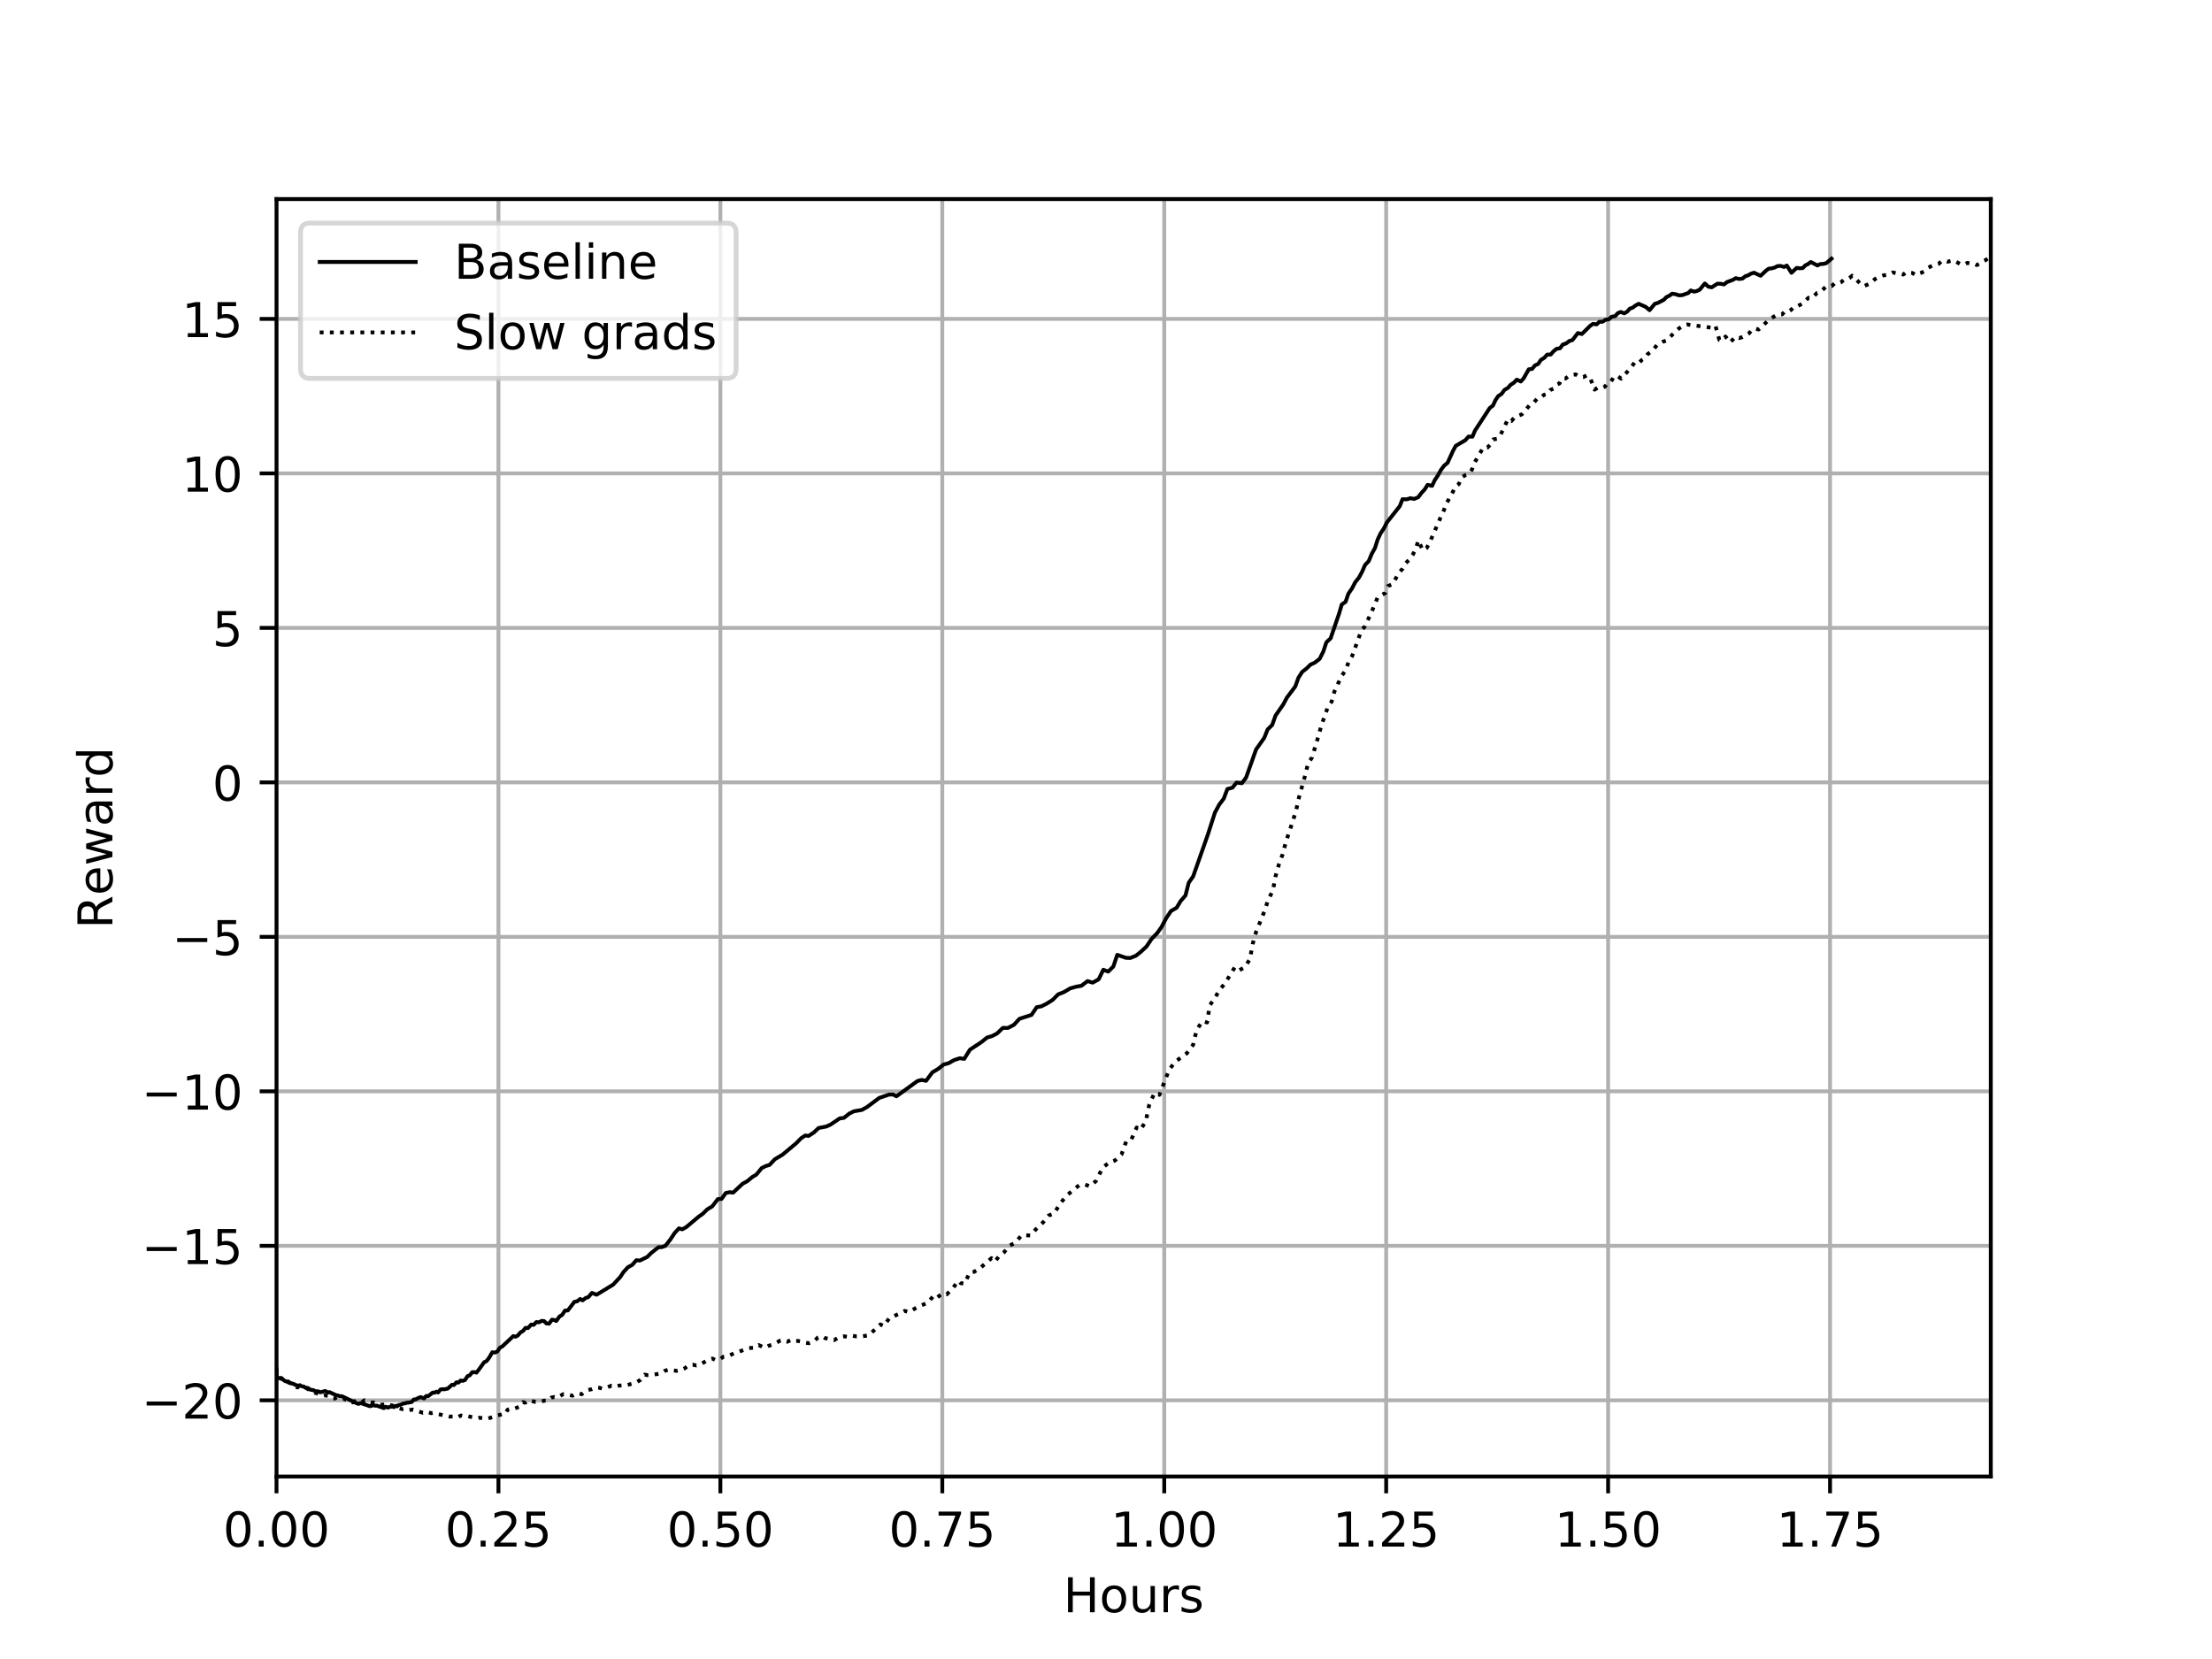 <?xml version="1.0" encoding="utf-8" standalone="no"?>
<!DOCTYPE svg PUBLIC "-//W3C//DTD SVG 1.1//EN"
  "http://www.w3.org/Graphics/SVG/1.1/DTD/svg11.dtd">
<!-- Created with matplotlib (https://matplotlib.org/) -->
<svg height="345.6pt" version="1.1" viewBox="0 0 460.8 345.6" width="460.8pt" xmlns="http://www.w3.org/2000/svg" xmlns:xlink="http://www.w3.org/1999/xlink">
 <defs>
  <style type="text/css">
*{stroke-linecap:butt;stroke-linejoin:round;}
  </style>
 </defs>
 <g id="figure_1">
  <g id="patch_1">
   <path d="M 0 345.6
L 460.8 345.6
L 460.8 0
L 0 0
z
" style="fill:#ffffff;"/>
  </g>
  <g id="axes_1">
   <g id="patch_2">
    <path d="M 57.6 307.584
L 414.72 307.584
L 414.72 41.472
L 57.6 41.472
z
" style="fill:#ffffff;"/>
   </g>
   <g id="matplotlib.axis_1">
    <g id="xtick_1">
     <g id="line2d_1">
      <path clip-path="url(#pd7ac9aee95)" d="M 57.6 307.584
L 57.6 41.472
" style="fill:none;stroke:#b0b0b0;stroke-linecap:square;stroke-width:0.8;"/>
     </g>
     <g id="line2d_2">
      <defs>
       <path d="M 0 0
L 0 3.5
" id="m6a88e3c9db" style="stroke:#000000;stroke-width:0.8;"/>
      </defs>
      <g>
       <use style="stroke:#000000;stroke-width:0.8;" x="57.6" xlink:href="#m6a88e3c9db" y="307.584"/>
      </g>
     </g>
     <g id="text_1">
      <!-- 0.00 -->
      <defs>
       <path d="M 31.781 66.406
Q 24.172 66.406 20.328 58.906
Q 16.5 51.422 16.5 36.375
Q 16.5 21.391 20.328 13.891
Q 24.172 6.391 31.781 6.391
Q 39.453 6.391 43.281 13.891
Q 47.125 21.391 47.125 36.375
Q 47.125 51.422 43.281 58.906
Q 39.453 66.406 31.781 66.406
z
M 31.781 74.219
Q 44.047 74.219 50.516 64.516
Q 56.984 54.828 56.984 36.375
Q 56.984 17.969 50.516 8.266
Q 44.047 -1.422 31.781 -1.422
Q 19.531 -1.422 13.062 8.266
Q 6.594 17.969 6.594 36.375
Q 6.594 54.828 13.062 64.516
Q 19.531 74.219 31.781 74.219
z
" id="DejaVuSans-48"/>
       <path d="M 10.688 12.406
L 21 12.406
L 21 0
L 10.688 0
z
" id="DejaVuSans-46"/>
      </defs>
      <g transform="translate(46.467 322.182)scale(0.1 -0.1)">
       <use xlink:href="#DejaVuSans-48"/>
       <use x="63.623" xlink:href="#DejaVuSans-46"/>
       <use x="95.41" xlink:href="#DejaVuSans-48"/>
       <use x="159.033" xlink:href="#DejaVuSans-48"/>
      </g>
     </g>
    </g>
    <g id="xtick_2">
     <g id="line2d_3">
      <path clip-path="url(#pd7ac9aee95)" d="M 103.833 307.584
L 103.833 41.472
" style="fill:none;stroke:#b0b0b0;stroke-linecap:square;stroke-width:0.8;"/>
     </g>
     <g id="line2d_4">
      <g>
       <use style="stroke:#000000;stroke-width:0.8;" x="103.833" xlink:href="#m6a88e3c9db" y="307.584"/>
      </g>
     </g>
     <g id="text_2">
      <!-- 0.25 -->
      <defs>
       <path d="M 19.188 8.297
L 53.609 8.297
L 53.609 0
L 7.328 0
L 7.328 8.297
Q 12.938 14.109 22.625 23.891
Q 32.328 33.688 34.812 36.531
Q 39.547 41.844 41.422 45.531
Q 43.312 49.219 43.312 52.781
Q 43.312 58.594 39.234 62.25
Q 35.156 65.922 28.609 65.922
Q 23.969 65.922 18.812 64.312
Q 13.672 62.703 7.812 59.422
L 7.812 69.391
Q 13.766 71.781 18.938 73
Q 24.125 74.219 28.422 74.219
Q 39.75 74.219 46.484 68.547
Q 53.219 62.891 53.219 53.422
Q 53.219 48.922 51.531 44.891
Q 49.859 40.875 45.406 35.406
Q 44.188 33.984 37.641 27.219
Q 31.109 20.453 19.188 8.297
z
" id="DejaVuSans-50"/>
       <path d="M 10.797 72.906
L 49.516 72.906
L 49.516 64.594
L 19.828 64.594
L 19.828 46.734
Q 21.969 47.469 24.109 47.828
Q 26.266 48.188 28.422 48.188
Q 40.625 48.188 47.75 41.5
Q 54.891 34.812 54.891 23.391
Q 54.891 11.625 47.562 5.094
Q 40.234 -1.422 26.906 -1.422
Q 22.312 -1.422 17.547 -0.641
Q 12.797 0.141 7.719 1.703
L 7.719 11.625
Q 12.109 9.234 16.797 8.062
Q 21.484 6.891 26.703 6.891
Q 35.156 6.891 40.078 11.328
Q 45.016 15.766 45.016 23.391
Q 45.016 31 40.078 35.438
Q 35.156 39.891 26.703 39.891
Q 22.75 39.891 18.812 39.016
Q 14.891 38.141 10.797 36.281
z
" id="DejaVuSans-53"/>
      </defs>
      <g transform="translate(92.7 322.182)scale(0.1 -0.1)">
       <use xlink:href="#DejaVuSans-48"/>
       <use x="63.623" xlink:href="#DejaVuSans-46"/>
       <use x="95.41" xlink:href="#DejaVuSans-50"/>
       <use x="159.033" xlink:href="#DejaVuSans-53"/>
      </g>
     </g>
    </g>
    <g id="xtick_3">
     <g id="line2d_5">
      <path clip-path="url(#pd7ac9aee95)" d="M 150.067 307.584
L 150.067 41.472
" style="fill:none;stroke:#b0b0b0;stroke-linecap:square;stroke-width:0.8;"/>
     </g>
     <g id="line2d_6">
      <g>
       <use style="stroke:#000000;stroke-width:0.8;" x="150.067" xlink:href="#m6a88e3c9db" y="307.584"/>
      </g>
     </g>
     <g id="text_3">
      <!-- 0.50 -->
      <g transform="translate(138.934 322.182)scale(0.1 -0.1)">
       <use xlink:href="#DejaVuSans-48"/>
       <use x="63.623" xlink:href="#DejaVuSans-46"/>
       <use x="95.41" xlink:href="#DejaVuSans-53"/>
       <use x="159.033" xlink:href="#DejaVuSans-48"/>
      </g>
     </g>
    </g>
    <g id="xtick_4">
     <g id="line2d_7">
      <path clip-path="url(#pd7ac9aee95)" d="M 196.3 307.584
L 196.3 41.472
" style="fill:none;stroke:#b0b0b0;stroke-linecap:square;stroke-width:0.8;"/>
     </g>
     <g id="line2d_8">
      <g>
       <use style="stroke:#000000;stroke-width:0.8;" x="196.3" xlink:href="#m6a88e3c9db" y="307.584"/>
      </g>
     </g>
     <g id="text_4">
      <!-- 0.75 -->
      <defs>
       <path d="M 8.203 72.906
L 55.078 72.906
L 55.078 68.703
L 28.609 0
L 18.312 0
L 43.219 64.594
L 8.203 64.594
z
" id="DejaVuSans-55"/>
      </defs>
      <g transform="translate(185.167 322.182)scale(0.1 -0.1)">
       <use xlink:href="#DejaVuSans-48"/>
       <use x="63.623" xlink:href="#DejaVuSans-46"/>
       <use x="95.41" xlink:href="#DejaVuSans-55"/>
       <use x="159.033" xlink:href="#DejaVuSans-53"/>
      </g>
     </g>
    </g>
    <g id="xtick_5">
     <g id="line2d_9">
      <path clip-path="url(#pd7ac9aee95)" d="M 242.533 307.584
L 242.533 41.472
" style="fill:none;stroke:#b0b0b0;stroke-linecap:square;stroke-width:0.8;"/>
     </g>
     <g id="line2d_10">
      <g>
       <use style="stroke:#000000;stroke-width:0.8;" x="242.533" xlink:href="#m6a88e3c9db" y="307.584"/>
      </g>
     </g>
     <g id="text_5">
      <!-- 1.00 -->
      <defs>
       <path d="M 12.406 8.297
L 28.516 8.297
L 28.516 63.922
L 10.984 60.406
L 10.984 69.391
L 28.422 72.906
L 38.281 72.906
L 38.281 8.297
L 54.391 8.297
L 54.391 0
L 12.406 0
z
" id="DejaVuSans-49"/>
      </defs>
      <g transform="translate(231.4 322.182)scale(0.1 -0.1)">
       <use xlink:href="#DejaVuSans-49"/>
       <use x="63.623" xlink:href="#DejaVuSans-46"/>
       <use x="95.41" xlink:href="#DejaVuSans-48"/>
       <use x="159.033" xlink:href="#DejaVuSans-48"/>
      </g>
     </g>
    </g>
    <g id="xtick_6">
     <g id="line2d_11">
      <path clip-path="url(#pd7ac9aee95)" d="M 288.766 307.584
L 288.766 41.472
" style="fill:none;stroke:#b0b0b0;stroke-linecap:square;stroke-width:0.8;"/>
     </g>
     <g id="line2d_12">
      <g>
       <use style="stroke:#000000;stroke-width:0.8;" x="288.766" xlink:href="#m6a88e3c9db" y="307.584"/>
      </g>
     </g>
     <g id="text_6">
      <!-- 1.25 -->
      <g transform="translate(277.634 322.182)scale(0.1 -0.1)">
       <use xlink:href="#DejaVuSans-49"/>
       <use x="63.623" xlink:href="#DejaVuSans-46"/>
       <use x="95.41" xlink:href="#DejaVuSans-50"/>
       <use x="159.033" xlink:href="#DejaVuSans-53"/>
      </g>
     </g>
    </g>
    <g id="xtick_7">
     <g id="line2d_13">
      <path clip-path="url(#pd7ac9aee95)" d="M 335 307.584
L 335 41.472
" style="fill:none;stroke:#b0b0b0;stroke-linecap:square;stroke-width:0.8;"/>
     </g>
     <g id="line2d_14">
      <g>
       <use style="stroke:#000000;stroke-width:0.8;" x="335" xlink:href="#m6a88e3c9db" y="307.584"/>
      </g>
     </g>
     <g id="text_7">
      <!-- 1.50 -->
      <g transform="translate(323.867 322.182)scale(0.1 -0.1)">
       <use xlink:href="#DejaVuSans-49"/>
       <use x="63.623" xlink:href="#DejaVuSans-46"/>
       <use x="95.41" xlink:href="#DejaVuSans-53"/>
       <use x="159.033" xlink:href="#DejaVuSans-48"/>
      </g>
     </g>
    </g>
    <g id="xtick_8">
     <g id="line2d_15">
      <path clip-path="url(#pd7ac9aee95)" d="M 381.233 307.584
L 381.233 41.472
" style="fill:none;stroke:#b0b0b0;stroke-linecap:square;stroke-width:0.8;"/>
     </g>
     <g id="line2d_16">
      <g>
       <use style="stroke:#000000;stroke-width:0.8;" x="381.233" xlink:href="#m6a88e3c9db" y="307.584"/>
      </g>
     </g>
     <g id="text_8">
      <!-- 1.75 -->
      <g transform="translate(370.1 322.182)scale(0.1 -0.1)">
       <use xlink:href="#DejaVuSans-49"/>
       <use x="63.623" xlink:href="#DejaVuSans-46"/>
       <use x="95.41" xlink:href="#DejaVuSans-55"/>
       <use x="159.033" xlink:href="#DejaVuSans-53"/>
      </g>
     </g>
    </g>
    <g id="text_9">
     <!-- Hours -->
     <defs>
      <path d="M 9.812 72.906
L 19.672 72.906
L 19.672 43.016
L 55.516 43.016
L 55.516 72.906
L 65.375 72.906
L 65.375 0
L 55.516 0
L 55.516 34.719
L 19.672 34.719
L 19.672 0
L 9.812 0
z
" id="DejaVuSans-72"/>
      <path d="M 30.609 48.391
Q 23.391 48.391 19.188 42.75
Q 14.984 37.109 14.984 27.297
Q 14.984 17.484 19.156 11.844
Q 23.344 6.203 30.609 6.203
Q 37.797 6.203 41.984 11.859
Q 46.188 17.531 46.188 27.297
Q 46.188 37.016 41.984 42.703
Q 37.797 48.391 30.609 48.391
z
M 30.609 56
Q 42.328 56 49.016 48.375
Q 55.719 40.766 55.719 27.297
Q 55.719 13.875 49.016 6.219
Q 42.328 -1.422 30.609 -1.422
Q 18.844 -1.422 12.172 6.219
Q 5.516 13.875 5.516 27.297
Q 5.516 40.766 12.172 48.375
Q 18.844 56 30.609 56
z
" id="DejaVuSans-111"/>
      <path d="M 8.5 21.578
L 8.5 54.688
L 17.484 54.688
L 17.484 21.922
Q 17.484 14.156 20.5 10.266
Q 23.531 6.391 29.594 6.391
Q 36.859 6.391 41.078 11.031
Q 45.312 15.672 45.312 23.688
L 45.312 54.688
L 54.297 54.688
L 54.297 0
L 45.312 0
L 45.312 8.406
Q 42.047 3.422 37.719 1
Q 33.406 -1.422 27.688 -1.422
Q 18.266 -1.422 13.375 4.438
Q 8.5 10.297 8.5 21.578
z
M 31.109 56
z
" id="DejaVuSans-117"/>
      <path d="M 41.109 46.297
Q 39.594 47.172 37.812 47.578
Q 36.031 48 33.891 48
Q 26.266 48 22.188 43.047
Q 18.109 38.094 18.109 28.812
L 18.109 0
L 9.078 0
L 9.078 54.688
L 18.109 54.688
L 18.109 46.188
Q 20.953 51.172 25.484 53.578
Q 30.031 56 36.531 56
Q 37.453 56 38.578 55.875
Q 39.703 55.766 41.062 55.516
z
" id="DejaVuSans-114"/>
      <path d="M 44.281 53.078
L 44.281 44.578
Q 40.484 46.531 36.375 47.5
Q 32.281 48.484 27.875 48.484
Q 21.188 48.484 17.844 46.438
Q 14.5 44.391 14.5 40.281
Q 14.5 37.156 16.891 35.375
Q 19.281 33.594 26.516 31.984
L 29.594 31.297
Q 39.156 29.25 43.188 25.516
Q 47.219 21.781 47.219 15.094
Q 47.219 7.469 41.188 3.016
Q 35.156 -1.422 24.609 -1.422
Q 20.219 -1.422 15.453 -0.562
Q 10.688 0.297 5.422 2
L 5.422 11.281
Q 10.406 8.688 15.234 7.391
Q 20.062 6.109 24.812 6.109
Q 31.156 6.109 34.562 8.281
Q 37.984 10.453 37.984 14.406
Q 37.984 18.062 35.516 20.016
Q 33.062 21.969 24.703 23.781
L 21.578 24.516
Q 13.234 26.266 9.516 29.906
Q 5.812 33.547 5.812 39.891
Q 5.812 47.609 11.281 51.797
Q 16.75 56 26.812 56
Q 31.781 56 36.172 55.266
Q 40.578 54.547 44.281 53.078
z
" id="DejaVuSans-115"/>
     </defs>
     <g transform="translate(221.512 335.861)scale(0.1 -0.1)">
      <use xlink:href="#DejaVuSans-72"/>
      <use x="75.195" xlink:href="#DejaVuSans-111"/>
      <use x="136.377" xlink:href="#DejaVuSans-117"/>
      <use x="199.756" xlink:href="#DejaVuSans-114"/>
      <use x="240.869" xlink:href="#DejaVuSans-115"/>
     </g>
    </g>
   </g>
   <g id="matplotlib.axis_2">
    <g id="ytick_1">
     <g id="line2d_17">
      <path clip-path="url(#pd7ac9aee95)" d="M 57.6 291.712
L 414.72 291.712
" style="fill:none;stroke:#b0b0b0;stroke-linecap:square;stroke-width:0.8;"/>
     </g>
     <g id="line2d_18">
      <defs>
       <path d="M 0 0
L -3.5 0
" id="m1880cf7f24" style="stroke:#000000;stroke-width:0.8;"/>
      </defs>
      <g>
       <use style="stroke:#000000;stroke-width:0.8;" x="57.6" xlink:href="#m1880cf7f24" y="291.712"/>
      </g>
     </g>
     <g id="text_10">
      <!-- −20 -->
      <defs>
       <path d="M 10.594 35.5
L 73.188 35.5
L 73.188 27.203
L 10.594 27.203
z
" id="DejaVuSans-8722"/>
      </defs>
      <g transform="translate(29.495 295.511)scale(0.1 -0.1)">
       <use xlink:href="#DejaVuSans-8722"/>
       <use x="83.789" xlink:href="#DejaVuSans-50"/>
       <use x="147.412" xlink:href="#DejaVuSans-48"/>
      </g>
     </g>
    </g>
    <g id="ytick_2">
     <g id="line2d_19">
      <path clip-path="url(#pd7ac9aee95)" d="M 57.6 259.529
L 414.72 259.529
" style="fill:none;stroke:#b0b0b0;stroke-linecap:square;stroke-width:0.8;"/>
     </g>
     <g id="line2d_20">
      <g>
       <use style="stroke:#000000;stroke-width:0.8;" x="57.6" xlink:href="#m1880cf7f24" y="259.529"/>
      </g>
     </g>
     <g id="text_11">
      <!-- −15 -->
      <g transform="translate(29.495 263.329)scale(0.1 -0.1)">
       <use xlink:href="#DejaVuSans-8722"/>
       <use x="83.789" xlink:href="#DejaVuSans-49"/>
       <use x="147.412" xlink:href="#DejaVuSans-53"/>
      </g>
     </g>
    </g>
    <g id="ytick_3">
     <g id="line2d_21">
      <path clip-path="url(#pd7ac9aee95)" d="M 57.6 227.347
L 414.72 227.347
" style="fill:none;stroke:#b0b0b0;stroke-linecap:square;stroke-width:0.8;"/>
     </g>
     <g id="line2d_22">
      <g>
       <use style="stroke:#000000;stroke-width:0.8;" x="57.6" xlink:href="#m1880cf7f24" y="227.347"/>
      </g>
     </g>
     <g id="text_12">
      <!-- −10 -->
      <g transform="translate(29.495 231.146)scale(0.1 -0.1)">
       <use xlink:href="#DejaVuSans-8722"/>
       <use x="83.789" xlink:href="#DejaVuSans-49"/>
       <use x="147.412" xlink:href="#DejaVuSans-48"/>
      </g>
     </g>
    </g>
    <g id="ytick_4">
     <g id="line2d_23">
      <path clip-path="url(#pd7ac9aee95)" d="M 57.6 195.164
L 414.72 195.164
" style="fill:none;stroke:#b0b0b0;stroke-linecap:square;stroke-width:0.8;"/>
     </g>
     <g id="line2d_24">
      <g>
       <use style="stroke:#000000;stroke-width:0.8;" x="57.6" xlink:href="#m1880cf7f24" y="195.164"/>
      </g>
     </g>
     <g id="text_13">
      <!-- −5 -->
      <g transform="translate(35.858 198.963)scale(0.1 -0.1)">
       <use xlink:href="#DejaVuSans-8722"/>
       <use x="83.789" xlink:href="#DejaVuSans-53"/>
      </g>
     </g>
    </g>
    <g id="ytick_5">
     <g id="line2d_25">
      <path clip-path="url(#pd7ac9aee95)" d="M 57.6 162.981
L 414.72 162.981
" style="fill:none;stroke:#b0b0b0;stroke-linecap:square;stroke-width:0.8;"/>
     </g>
     <g id="line2d_26">
      <g>
       <use style="stroke:#000000;stroke-width:0.8;" x="57.6" xlink:href="#m1880cf7f24" y="162.981"/>
      </g>
     </g>
     <g id="text_14">
      <!-- 0 -->
      <g transform="translate(44.237 166.78)scale(0.1 -0.1)">
       <use xlink:href="#DejaVuSans-48"/>
      </g>
     </g>
    </g>
    <g id="ytick_6">
     <g id="line2d_27">
      <path clip-path="url(#pd7ac9aee95)" d="M 57.6 130.798
L 414.72 130.798
" style="fill:none;stroke:#b0b0b0;stroke-linecap:square;stroke-width:0.8;"/>
     </g>
     <g id="line2d_28">
      <g>
       <use style="stroke:#000000;stroke-width:0.8;" x="57.6" xlink:href="#m1880cf7f24" y="130.798"/>
      </g>
     </g>
     <g id="text_15">
      <!-- 5 -->
      <g transform="translate(44.237 134.598)scale(0.1 -0.1)">
       <use xlink:href="#DejaVuSans-53"/>
      </g>
     </g>
    </g>
    <g id="ytick_7">
     <g id="line2d_29">
      <path clip-path="url(#pd7ac9aee95)" d="M 57.6 98.616
L 414.72 98.616
" style="fill:none;stroke:#b0b0b0;stroke-linecap:square;stroke-width:0.8;"/>
     </g>
     <g id="line2d_30">
      <g>
       <use style="stroke:#000000;stroke-width:0.8;" x="57.6" xlink:href="#m1880cf7f24" y="98.616"/>
      </g>
     </g>
     <g id="text_16">
      <!-- 10 -->
      <g transform="translate(37.875 102.415)scale(0.1 -0.1)">
       <use xlink:href="#DejaVuSans-49"/>
       <use x="63.623" xlink:href="#DejaVuSans-48"/>
      </g>
     </g>
    </g>
    <g id="ytick_8">
     <g id="line2d_31">
      <path clip-path="url(#pd7ac9aee95)" d="M 57.6 66.433
L 414.72 66.433
" style="fill:none;stroke:#b0b0b0;stroke-linecap:square;stroke-width:0.8;"/>
     </g>
     <g id="line2d_32">
      <g>
       <use style="stroke:#000000;stroke-width:0.8;" x="57.6" xlink:href="#m1880cf7f24" y="66.433"/>
      </g>
     </g>
     <g id="text_17">
      <!-- 15 -->
      <g transform="translate(37.875 70.232)scale(0.1 -0.1)">
       <use xlink:href="#DejaVuSans-49"/>
       <use x="63.623" xlink:href="#DejaVuSans-53"/>
      </g>
     </g>
    </g>
    <g id="text_18">
     <!-- Reward -->
     <defs>
      <path d="M 44.391 34.188
Q 47.562 33.109 50.562 29.594
Q 53.562 26.078 56.594 19.922
L 66.609 0
L 56 0
L 46.688 18.703
Q 43.062 26.031 39.672 28.422
Q 36.281 30.812 30.422 30.812
L 19.672 30.812
L 19.672 0
L 9.812 0
L 9.812 72.906
L 32.078 72.906
Q 44.578 72.906 50.734 67.672
Q 56.891 62.453 56.891 51.906
Q 56.891 45.016 53.688 40.469
Q 50.484 35.938 44.391 34.188
z
M 19.672 64.797
L 19.672 38.922
L 32.078 38.922
Q 39.203 38.922 42.844 42.219
Q 46.484 45.516 46.484 51.906
Q 46.484 58.297 42.844 61.547
Q 39.203 64.797 32.078 64.797
z
" id="DejaVuSans-82"/>
      <path d="M 56.203 29.594
L 56.203 25.203
L 14.891 25.203
Q 15.484 15.922 20.484 11.062
Q 25.484 6.203 34.422 6.203
Q 39.594 6.203 44.453 7.469
Q 49.312 8.734 54.109 11.281
L 54.109 2.781
Q 49.266 0.734 44.188 -0.344
Q 39.109 -1.422 33.891 -1.422
Q 20.797 -1.422 13.156 6.188
Q 5.516 13.812 5.516 26.812
Q 5.516 40.234 12.766 48.109
Q 20.016 56 32.328 56
Q 43.359 56 49.781 48.891
Q 56.203 41.797 56.203 29.594
z
M 47.219 32.234
Q 47.125 39.594 43.094 43.984
Q 39.062 48.391 32.422 48.391
Q 24.906 48.391 20.391 44.141
Q 15.875 39.891 15.188 32.172
z
" id="DejaVuSans-101"/>
      <path d="M 4.203 54.688
L 13.188 54.688
L 24.422 12.016
L 35.594 54.688
L 46.188 54.688
L 57.422 12.016
L 68.609 54.688
L 77.594 54.688
L 63.281 0
L 52.688 0
L 40.922 44.828
L 29.109 0
L 18.5 0
z
" id="DejaVuSans-119"/>
      <path d="M 34.281 27.484
Q 23.391 27.484 19.188 25
Q 14.984 22.516 14.984 16.5
Q 14.984 11.719 18.141 8.906
Q 21.297 6.109 26.703 6.109
Q 34.188 6.109 38.703 11.406
Q 43.219 16.703 43.219 25.484
L 43.219 27.484
z
M 52.203 31.203
L 52.203 0
L 43.219 0
L 43.219 8.297
Q 40.141 3.328 35.547 0.953
Q 30.953 -1.422 24.312 -1.422
Q 15.922 -1.422 10.953 3.297
Q 6 8.016 6 15.922
Q 6 25.141 12.172 29.828
Q 18.359 34.516 30.609 34.516
L 43.219 34.516
L 43.219 35.406
Q 43.219 41.609 39.141 45
Q 35.062 48.391 27.688 48.391
Q 23 48.391 18.547 47.266
Q 14.109 46.141 10.016 43.891
L 10.016 52.203
Q 14.938 54.109 19.578 55.047
Q 24.219 56 28.609 56
Q 40.484 56 46.344 49.844
Q 52.203 43.703 52.203 31.203
z
" id="DejaVuSans-97"/>
      <path d="M 45.406 46.391
L 45.406 75.984
L 54.391 75.984
L 54.391 0
L 45.406 0
L 45.406 8.203
Q 42.578 3.328 38.25 0.953
Q 33.938 -1.422 27.875 -1.422
Q 17.969 -1.422 11.734 6.484
Q 5.516 14.406 5.516 27.297
Q 5.516 40.188 11.734 48.094
Q 17.969 56 27.875 56
Q 33.938 56 38.25 53.625
Q 42.578 51.266 45.406 46.391
z
M 14.797 27.297
Q 14.797 17.391 18.875 11.75
Q 22.953 6.109 30.078 6.109
Q 37.203 6.109 41.297 11.75
Q 45.406 17.391 45.406 27.297
Q 45.406 37.203 41.297 42.844
Q 37.203 48.484 30.078 48.484
Q 22.953 48.484 18.875 42.844
Q 14.797 37.203 14.797 27.297
z
" id="DejaVuSans-100"/>
     </defs>
     <g transform="translate(23.416 193.458)rotate(-90)scale(0.1 -0.1)">
      <use xlink:href="#DejaVuSans-82"/>
      <use x="69.42" xlink:href="#DejaVuSans-101"/>
      <use x="130.943" xlink:href="#DejaVuSans-119"/>
      <use x="212.73" xlink:href="#DejaVuSans-97"/>
      <use x="274.01" xlink:href="#DejaVuSans-114"/>
      <use x="315.107" xlink:href="#DejaVuSans-100"/>
     </g>
    </g>
   </g>
   <g id="line2d_33">
    <path clip-path="url(#pd7ac9aee95)" d="M 57.6 285.276
L 57.657 286.788
L 57.897 287.016
L 58.804 287.292
L 59.417 287.722
L 59.72 287.802
L 60.298 288.083
L 61.192 288.296
L 61.474 288.493
L 61.783 288.558
L 62.09 288.749
L 62.459 288.551
L 62.705 288.743
L 63.309 288.861
L 63.554 289.046
L 64.163 289.152
L 64.673 289.508
L 65.303 289.596
L 65.553 289.767
L 66.407 289.881
L 66.713 290.046
L 67.763 289.766
L 68.31 290.098
L 68.616 290.001
L 70.06 290.663
L 70.376 290.684
L 70.635 290.833
L 71.258 290.868
L 74.532 292.435
L 74.826 292.421
L 75.147 292.278
L 77.024 292.929
L 77.297 292.904
L 77.611 292.752
L 77.913 292.731
L 78.165 292.839
L 78.469 292.817
L 79.682 293.231
L 79.968 293.329
L 80.312 293.039
L 80.819 293.242
L 81.132 293.082
L 81.725 293.028
L 82.076 293.13
L 82.467 292.845
L 82.747 292.951
L 83.1 292.668
L 83.404 292.649
L 84.059 292.357
L 84.381 292.344
L 84.746 292.203
L 85.083 292.193
L 85.779 292.048
L 86.216 291.526
L 86.557 291.53
L 87.285 291.156
L 87.648 291.039
L 88.336 291.32
L 88.787 290.813
L 89.21 290.831
L 90.15 290.101
L 90.495 290.134
L 90.918 289.908
L 91.264 290.073
L 91.748 289.462
L 92.159 289.378
L 92.538 289.425
L 93.286 289.26
L 94.172 288.464
L 94.555 288.529
L 95.098 287.949
L 95.488 288.024
L 95.964 287.583
L 96.384 287.666
L 96.869 287.489
L 97.402 286.672
L 97.844 286.516
L 98.384 285.847
L 98.834 285.836
L 99.241 285.953
L 99.765 285.296
L 100.868 283.769
L 101.358 283.541
L 101.917 282.804
L 102.557 281.695
L 103.061 281.766
L 103.565 281.579
L 104.145 280.752
L 104.673 280.456
L 106.935 278.329
L 107.388 278.468
L 107.859 278.218
L 108.404 277.587
L 108.997 277.226
L 109.478 276.614
L 109.995 276.659
L 110.664 275.93
L 111.175 275.988
L 111.744 275.402
L 112.229 275.47
L 112.876 275.151
L 113.376 275.225
L 113.798 275.684
L 114.374 275.747
L 114.99 274.908
L 115.458 274.986
L 115.875 275.192
L 116.562 274.235
L 117.084 273.941
L 117.708 273.009
L 118.279 272.997
L 119.661 271.192
L 120.227 271.087
L 120.854 270.599
L 121.372 270.892
L 121.992 270.407
L 122.591 270.19
L 123.303 269.333
L 124.288 269.709
L 127.721 267.618
L 129.209 266.026
L 129.885 264.995
L 130.815 263.985
L 131.701 263.509
L 132.552 262.528
L 133.291 262.597
L 134.829 261.84
L 135.658 261.021
L 137.178 259.814
L 137.816 259.808
L 138.594 259.545
L 139.615 258.258
L 140.534 256.867
L 141.44 255.89
L 142.119 256.092
L 142.935 255.646
L 145.515 253.482
L 146.429 252.83
L 147.327 251.935
L 148.367 251.314
L 149.528 249.805
L 150.329 249.742
L 151.195 248.522
L 152.024 248.356
L 152.718 248.45
L 154.693 246.595
L 155.646 246.081
L 156.717 245.192
L 157.546 244.706
L 158.676 243.329
L 159.587 242.881
L 160.283 242.699
L 161.415 241.491
L 163.003 240.547
L 165.903 238.123
L 166.86 237.135
L 167.725 236.553
L 168.45 236.626
L 169.535 235.926
L 170.532 234.982
L 172.123 234.679
L 173.013 234.275
L 174.925 232.984
L 175.81 232.871
L 176.914 231.988
L 177.861 231.509
L 179.53 231.218
L 180.605 230.626
L 183.171 228.712
L 185.199 228.022
L 186.047 228.008
L 186.742 228.381
L 191.135 225.187
L 191.995 224.973
L 192.921 225.149
L 194.225 223.39
L 195.397 222.697
L 196.587 221.76
L 197.613 221.486
L 198.762 220.831
L 199.938 220.446
L 200.866 220.584
L 202.064 218.66
L 204.445 217.091
L 205.623 216.137
L 206.619 215.847
L 207.692 215.304
L 208.91 214.129
L 209.975 214.136
L 211.204 213.499
L 212.375 212.231
L 214.882 211.427
L 215.962 209.814
L 216.893 209.65
L 218.009 209.103
L 219.267 208.309
L 220.429 207.145
L 221.683 206.648
L 222.928 205.903
L 224.125 205.56
L 225.283 205.352
L 226.563 204.376
L 227.621 204.706
L 228.879 204.001
L 229.838 202.022
L 230.854 202.399
L 231.926 201.353
L 232.745 198.913
L 234.531 199.529
L 235.441 199.57
L 236.627 199.096
L 237.697 198.245
L 238.852 197.153
L 239.911 195.569
L 241.049 194.402
L 241.956 193.13
L 242.963 191.24
L 243.943 189.773
L 245.108 189.109
L 245.962 187.685
L 246.954 186.548
L 247.635 183.888
L 248.557 182.569
L 251.64 173.795
L 253.086 169.288
L 253.985 167.617
L 254.934 166.366
L 255.685 164.367
L 256.742 164.082
L 257.594 163.03
L 258.7 163.158
L 259.578 161.996
L 261.665 156.119
L 263.364 153.713
L 264.063 151.967
L 265.019 151.029
L 265.71 149.08
L 267.357 146.7
L 268.07 145.352
L 269.837 142.992
L 270.48 141.203
L 271.267 139.965
L 272.167 139.267
L 272.997 138.454
L 273.887 138.043
L 274.905 137.255
L 275.676 135.71
L 276.305 133.809
L 277.192 132.977
L 278.964 127.799
L 279.511 125.928
L 280.305 125.382
L 280.891 123.688
L 281.67 122.543
L 282.315 121.292
L 283.094 120.323
L 283.746 119.117
L 284.374 117.677
L 285.121 116.91
L 285.755 115.385
L 286.44 114.149
L 286.982 112.422
L 287.594 111.116
L 288.277 110.094
L 288.914 108.834
L 291.612 105.419
L 292.168 103.995
L 293.067 104.017
L 293.808 103.78
L 294.615 103.934
L 295.458 103.57
L 296.1 102.699
L 296.781 101.973
L 297.399 101.005
L 298.323 101.215
L 298.897 100.004
L 299.524 99.075
L 300.164 97.908
L 300.83 97.021
L 301.56 96.409
L 302.678 93.947
L 303.255 92.882
L 305.255 91.705
L 305.919 90.942
L 306.738 90.967
L 307.265 89.704
L 310.336 85.002
L 311 84.502
L 311.531 83.368
L 312.099 82.515
L 312.797 82.064
L 313.399 81.237
L 314.11 80.812
L 314.721 80.138
L 315.354 79.735
L 315.981 79.083
L 316.808 79.474
L 317.395 78.827
L 318.471 76.935
L 319.165 76.854
L 319.749 76.131
L 320.441 75.808
L 320.992 74.977
L 321.692 74.548
L 322.303 73.871
L 323.038 73.851
L 323.62 73.188
L 324.247 72.667
L 324.995 72.542
L 325.552 71.776
L 326.265 71.54
L 326.891 71.052
L 327.583 70.831
L 328.695 69.382
L 329.531 69.581
L 331.255 67.882
L 331.851 67.466
L 332.604 67.575
L 333.172 67.037
L 333.855 67.025
L 334.446 66.627
L 335.164 66.494
L 335.749 65.978
L 336.458 65.858
L 337.023 65.226
L 337.634 64.993
L 338.371 65.279
L 338.973 64.916
L 339.514 64.303
L 340.126 64.088
L 340.732 63.62
L 341.371 63.29
L 342.823 63.924
L 343.637 64.618
L 344.729 63.287
L 345.383 63.092
L 346.598 62.46
L 347.142 61.896
L 347.762 61.6
L 348.337 61.182
L 349.038 61.287
L 349.752 61.518
L 350.399 61.488
L 351.679 61.048
L 352.23 60.512
L 352.915 60.759
L 353.506 60.615
L 354.08 60.345
L 355.145 59.057
L 355.884 59.719
L 356.577 59.854
L 357.767 59.095
L 358.445 59.113
L 359.134 59.259
L 359.762 58.759
L 361.017 58.298
L 361.573 57.946
L 362.282 58.116
L 363.003 58.025
L 363.579 57.549
L 364.198 57.341
L 364.767 57.008
L 365.394 56.81
L 366.764 57.446
L 367.875 56.401
L 368.462 55.958
L 369.047 55.91
L 369.688 55.734
L 370.292 55.433
L 370.952 55.396
L 371.64 55.617
L 372.219 55.318
L 373.193 56.828
L 374.276 55.807
L 374.887 55.891
L 375.541 55.845
L 376.076 55.284
L 376.671 54.992
L 377.222 54.577
L 378.616 55.302
L 379.206 55.009
L 379.803 54.98
L 380.438 54.823
L 381.541 53.88
L 381.541 53.88
" style="fill:none;stroke:#000000;stroke-linecap:square;stroke-width:0.8;"/>
   </g>
   <g id="line2d_34">
    <path clip-path="url(#pd7ac9aee95)" d="M 57.6 285.276
L 57.6 286.712
L 58.037 286.91
L 58.666 287.1
L 59.679 287.958
L 60.022 287.776
L 61.356 288.772
L 61.63 288.831
L 61.893 289.018
L 62.198 288.943
L 62.444 289.127
L 62.712 289.179
L 63.372 289.024
L 63.687 289.078
L 64.763 289.782
L 65.056 289.821
L 65.602 290.15
L 65.913 290.182
L 66.962 290.8
L 67.239 290.818
L 67.611 290.707
L 68.302 290.747
L 69.429 291.322
L 69.754 291.33
L 70.134 291.08
L 70.976 291.496
L 71.584 291.378
L 72.465 291.776
L 72.772 291.775
L 73.503 292.15
L 73.845 291.883
L 74.106 292.009
L 74.393 292.003
L 74.653 292.126
L 74.949 292.118
L 75.266 291.981
L 75.595 291.975
L 75.917 291.713
L 76.497 291.967
L 76.839 291.962
L 77.628 292.197
L 77.973 292.188
L 79.072 292.65
L 80.203 292.578
L 80.505 292.432
L 81.283 292.768
L 81.607 292.747
L 83.802 293.553
L 84.093 293.516
L 84.342 293.609
L 84.669 293.571
L 85.231 293.752
L 86.04 293.632
L 88.084 294.306
L 88.41 294.254
L 88.728 294.075
L 89.852 294.391
L 90.175 294.337
L 93.587 295.097
L 94.328 295.092
L 95.242 295.271
L 96.01 294.876
L 96.955 295.068
L 97.247 295.001
L 99.524 295.416
L 99.883 295.342
L 100.647 295.453
L 100.948 295.378
L 101.63 295.488
L 102.963 295.137
L 103.565 294.811
L 104.147 294.749
L 104.726 294.56
L 105.163 294.632
L 105.739 293.672
L 106.263 293.504
L 106.824 293.597
L 108.235 293.013
L 108.93 292.086
L 109.424 292.207
L 110.099 291.682
L 111.573 292.062
L 112.175 292.055
L 113.396 291.787
L 114.159 291.785
L 114.855 291.14
L 115.463 291.023
L 115.975 291.165
L 117.369 290.422
L 118.58 290.6
L 119.297 290.751
L 119.987 290.384
L 120.541 290.281
L 121.185 290.439
L 121.773 289.949
L 122.414 289.598
L 123.275 289.383
L 124.075 289.044
L 124.845 289.097
L 125.493 289.278
L 126.064 289.198
L 127.358 288.662
L 128.071 288.851
L 128.94 288.651
L 130.703 288.517
L 132.536 288.005
L 133.448 287.436
L 134.318 286.363
L 134.919 286.47
L 135.581 286.446
L 137.656 286.125
L 138.444 285.593
L 139.178 285.329
L 141.01 285.576
L 141.813 285.441
L 142.645 285.051
L 143.432 284.412
L 144.336 284.301
L 145.047 284.449
L 145.915 284.208
L 147.651 283.231
L 148.411 283.014
L 149.011 283.317
L 149.816 283.227
L 150.723 282.625
L 151.558 282.549
L 153.228 281.766
L 153.972 281.579
L 155.835 280.834
L 157.164 280.755
L 158.06 280.202
L 159.291 280.784
L 160.121 280.359
L 160.964 280.071
L 162.582 279.258
L 163.211 279.249
L 164.001 279.499
L 164.893 279.099
L 165.529 279.352
L 166.204 279.341
L 166.943 279.46
L 167.733 279.705
L 168.506 279.816
L 169.417 279.539
L 170.388 278.624
L 171.239 278.371
L 171.892 278.767
L 172.817 278.897
L 173.804 279.153
L 174.843 278.503
L 175.84 278.381
L 176.806 278.519
L 177.626 278.268
L 178.449 278.408
L 179.336 278.417
L 180.962 278.179
L 183.376 275.911
L 184.151 276.227
L 185.236 274.606
L 187.422 273.625
L 188.471 273.086
L 189.31 273.329
L 191.378 272.147
L 193.267 271.392
L 194.538 269.868
L 195.221 270.305
L 196.313 269.446
L 197.229 269.633
L 198.342 268.53
L 199.682 266.805
L 200.137 267.304
L 200.922 267.406
L 202.025 265.06
L 202.898 264.949
L 204.141 264.197
L 206.545 262.099
L 207.212 262.82
L 208.113 261.725
L 209.132 260.908
L 210.309 259.465
L 211.405 258.951
L 212.867 257.289
L 214.633 257.378
L 215.865 256.005
L 217.275 254.659
L 218.445 253.212
L 219.564 252.823
L 220.906 250.64
L 222.237 249.016
L 224.82 246.886
L 225.992 246.753
L 227.07 247.137
L 228.361 245.969
L 229.673 243.279
L 231.022 242.188
L 232.258 241.762
L 233.653 240.444
L 234.622 237.736
L 235.67 237.4
L 236.789 234.882
L 237.588 235.375
L 238.691 233.541
L 239.421 230.07
L 240.505 227.698
L 241.531 228.077
L 243.508 222.951
L 244.73 221.236
L 247.214 219.439
L 248.545 217.666
L 249.258 214.642
L 250.469 212.707
L 251.461 213
L 252.007 209.425
L 253.045 207.981
L 253.992 206.309
L 255.218 204.799
L 257.237 201.487
L 258.129 202.133
L 259.317 201.479
L 260.378 199.808
L 260.963 196.625
L 261.664 194.15
L 263.451 189.723
L 264.192 187.386
L 265.144 185.611
L 265.712 182.584
L 266.403 180.132
L 267.187 177.987
L 267.882 175.369
L 269.358 170.927
L 270.024 168.708
L 270.632 166.019
L 271.912 161.437
L 272.485 159.022
L 273.314 157.814
L 274.59 153.557
L 275.209 151.299
L 276.561 147.431
L 277.39 146.198
L 277.971 144.087
L 279.436 140.886
L 280.289 139.654
L 280.928 137.933
L 281.69 136.631
L 283.594 131.37
L 284.349 130.458
L 285.708 127.539
L 286.968 124.483
L 287.707 123.965
L 288.531 123.587
L 289.173 122.058
L 290.071 121.718
L 291.459 119.274
L 292.195 118.474
L 292.846 117.305
L 293.616 116.545
L 294.313 115.543
L 294.939 114.303
L 295.469 112.573
L 296.373 114.611
L 297.189 114.162
L 297.856 112.95
L 299.043 110.217
L 299.636 108.956
L 300.203 107.461
L 300.803 106.255
L 301.36 104.815
L 302.565 102.656
L 303.142 101.417
L 303.897 100.846
L 304.443 99.514
L 305.234 98.981
L 306.026 98.716
L 306.637 97.813
L 307.163 96.413
L 308.965 93.257
L 309.863 93.236
L 310.507 92.571
L 311.078 91.533
L 311.813 91.417
L 312.491 90.789
L 314.133 87.338
L 314.878 87.692
L 315.533 86.881
L 317.019 86.326
L 318.232 84.9
L 318.897 84.144
L 319.584 83.79
L 320.201 83.056
L 320.918 82.853
L 321.618 82.267
L 322.371 82.079
L 322.946 81.251
L 323.626 80.955
L 324.193 80.149
L 324.867 79.875
L 325.394 78.834
L 326.137 78.843
L 326.797 78.338
L 327.488 78.099
L 328.246 77.995
L 329.113 78.536
L 329.853 78.551
L 330.559 78.18
L 331.359 78.975
L 332.171 81.17
L 332.876 80.747
L 333.665 80.847
L 334.327 80.558
L 334.899 79.761
L 335.585 79.494
L 336.157 78.59
L 336.792 78.218
L 337.706 78.883
L 339.506 76.887
L 340.675 75.324
L 341.459 75.533
L 342.048 74.965
L 342.728 74.536
L 343.274 73.731
L 343.925 73.327
L 344.568 72.675
L 345.138 71.906
L 346.42 71.18
L 347.12 70.956
L 348.932 69.176
L 349.513 68.606
L 350.751 67.755
L 351.467 67.6
L 356.753 68.29
L 357.358 67.867
L 358.169 70.799
L 358.876 70.84
L 359.448 70.108
L 360.416 71.322
L 361.591 70.109
L 362.309 70.422
L 362.997 70.213
L 364.367 69.428
L 364.933 68.724
L 365.627 68.421
L 366.353 68.638
L 368.662 66.471
L 369.959 65.705
L 370.572 65.462
L 371.261 65.481
L 371.826 64.857
L 372.533 64.888
L 373.145 64.533
L 373.693 63.927
L 374.335 63.849
L 375.596 63.186
L 376.72 62.041
L 377.417 62.128
L 378.519 61.024
L 379.165 60.875
L 380.274 59.821
L 380.918 59.567
L 381.598 59.575
L 382.147 59.069
L 382.841 59.087
L 383.466 58.848
L 384.038 58.356
L 385.279 57.911
L 385.839 57.438
L 386.643 58.133
L 387.489 59.071
L 388.257 59.605
L 389.482 59.111
L 390.612 58.126
L 391.191 57.777
L 392.366 57.355
L 393.05 57.279
L 393.701 57.076
L 394.322 56.749
L 395.045 56.942
L 395.735 57.003
L 396.487 57.192
L 397.045 56.733
L 398.366 56.862
L 399.111 57.311
L 399.71 56.979
L 400.351 56.782
L 400.941 56.46
L 401.471 55.887
L 402.613 55.285
L 403.873 54.962
L 404.408 54.419
L 405.028 54.273
L 405.722 54.516
L 406.955 54.223
L 408.507 55.09
L 409.242 55.06
L 409.829 54.772
L 410.515 54.877
L 411.113 54.85
L 411.801 55.211
L 412.42 54.92
L 412.981 54.507
L 413.569 54.23
L 414.12 53.831
L 414.72 53.568
L 414.72 53.568
" style="fill:none;stroke:#000000;stroke-dasharray:0.8,1.32;stroke-dashoffset:0;stroke-width:0.8;"/>
   </g>
   <g id="patch_3">
    <path d="M 57.6 307.584
L 57.6 41.472
" style="fill:none;stroke:#000000;stroke-linecap:square;stroke-linejoin:miter;stroke-width:0.8;"/>
   </g>
   <g id="patch_4">
    <path d="M 414.72 307.584
L 414.72 41.472
" style="fill:none;stroke:#000000;stroke-linecap:square;stroke-linejoin:miter;stroke-width:0.8;"/>
   </g>
   <g id="patch_5">
    <path d="M 57.6 307.584
L 414.72 307.584
" style="fill:none;stroke:#000000;stroke-linecap:square;stroke-linejoin:miter;stroke-width:0.8;"/>
   </g>
   <g id="patch_6">
    <path d="M 57.6 41.472
L 414.72 41.472
" style="fill:none;stroke:#000000;stroke-linecap:square;stroke-linejoin:miter;stroke-width:0.8;"/>
   </g>
   <g id="legend_1">
    <g id="patch_7">
     <path d="M 64.6 78.828
L 151.347 78.828
Q 153.347 78.828 153.347 76.828
L 153.347 48.472
Q 153.347 46.472 151.347 46.472
L 64.6 46.472
Q 62.6 46.472 62.6 48.472
L 62.6 76.828
Q 62.6 78.828 64.6 78.828
z
" style="fill:#ffffff;opacity:0.8;stroke:#cccccc;stroke-linejoin:miter;"/>
    </g>
    <g id="line2d_35">
     <path d="M 66.6 54.57
L 86.6 54.57
" style="fill:none;stroke:#000000;stroke-linecap:square;stroke-width:0.8;"/>
    </g>
    <g id="line2d_36"/>
    <g id="text_19">
     <!-- Baseline -->
     <defs>
      <path d="M 19.672 34.812
L 19.672 8.109
L 35.5 8.109
Q 43.453 8.109 47.281 11.406
Q 51.125 14.703 51.125 21.484
Q 51.125 28.328 47.281 31.562
Q 43.453 34.812 35.5 34.812
z
M 19.672 64.797
L 19.672 42.828
L 34.281 42.828
Q 41.5 42.828 45.031 45.531
Q 48.578 48.25 48.578 53.812
Q 48.578 59.328 45.031 62.062
Q 41.5 64.797 34.281 64.797
z
M 9.812 72.906
L 35.016 72.906
Q 46.297 72.906 52.391 68.219
Q 58.5 63.531 58.5 54.891
Q 58.5 48.188 55.375 44.234
Q 52.25 40.281 46.188 39.312
Q 53.469 37.75 57.5 32.781
Q 61.531 27.828 61.531 20.406
Q 61.531 10.641 54.891 5.312
Q 48.25 0 35.984 0
L 9.812 0
z
" id="DejaVuSans-66"/>
      <path d="M 9.422 75.984
L 18.406 75.984
L 18.406 0
L 9.422 0
z
" id="DejaVuSans-108"/>
      <path d="M 9.422 54.688
L 18.406 54.688
L 18.406 0
L 9.422 0
z
M 9.422 75.984
L 18.406 75.984
L 18.406 64.594
L 9.422 64.594
z
" id="DejaVuSans-105"/>
      <path d="M 54.891 33.016
L 54.891 0
L 45.906 0
L 45.906 32.719
Q 45.906 40.484 42.875 44.328
Q 39.844 48.188 33.797 48.188
Q 26.516 48.188 22.312 43.547
Q 18.109 38.922 18.109 30.906
L 18.109 0
L 9.078 0
L 9.078 54.688
L 18.109 54.688
L 18.109 46.188
Q 21.344 51.125 25.703 53.562
Q 30.078 56 35.797 56
Q 45.219 56 50.047 50.172
Q 54.891 44.344 54.891 33.016
z
" id="DejaVuSans-110"/>
     </defs>
     <g transform="translate(94.6 58.07)scale(0.1 -0.1)">
      <use xlink:href="#DejaVuSans-66"/>
      <use x="68.604" xlink:href="#DejaVuSans-97"/>
      <use x="129.883" xlink:href="#DejaVuSans-115"/>
      <use x="181.982" xlink:href="#DejaVuSans-101"/>
      <use x="243.506" xlink:href="#DejaVuSans-108"/>
      <use x="271.289" xlink:href="#DejaVuSans-105"/>
      <use x="299.072" xlink:href="#DejaVuSans-110"/>
      <use x="362.451" xlink:href="#DejaVuSans-101"/>
     </g>
    </g>
    <g id="line2d_37">
     <path d="M 66.6 69.249
L 86.6 69.249
" style="fill:none;stroke:#000000;stroke-dasharray:0.8,1.32;stroke-dashoffset:0;stroke-width:0.8;"/>
    </g>
    <g id="line2d_38"/>
    <g id="text_20">
     <!-- Slow grads -->
     <defs>
      <path d="M 53.516 70.516
L 53.516 60.891
Q 47.906 63.578 42.922 64.891
Q 37.938 66.219 33.297 66.219
Q 25.25 66.219 20.875 63.094
Q 16.5 59.969 16.5 54.203
Q 16.5 49.359 19.406 46.891
Q 22.312 44.438 30.422 42.922
L 36.375 41.703
Q 47.406 39.594 52.656 34.297
Q 57.906 29 57.906 20.125
Q 57.906 9.516 50.797 4.047
Q 43.703 -1.422 29.984 -1.422
Q 24.812 -1.422 18.969 -0.25
Q 13.141 0.922 6.891 3.219
L 6.891 13.375
Q 12.891 10.016 18.656 8.297
Q 24.422 6.594 29.984 6.594
Q 38.422 6.594 43.016 9.906
Q 47.609 13.234 47.609 19.391
Q 47.609 24.75 44.312 27.781
Q 41.016 30.812 33.5 32.328
L 27.484 33.5
Q 16.453 35.688 11.516 40.375
Q 6.594 45.062 6.594 53.422
Q 6.594 63.094 13.406 68.656
Q 20.219 74.219 32.172 74.219
Q 37.312 74.219 42.625 73.281
Q 47.953 72.359 53.516 70.516
z
" id="DejaVuSans-83"/>
      <path id="DejaVuSans-32"/>
      <path d="M 45.406 27.984
Q 45.406 37.75 41.375 43.109
Q 37.359 48.484 30.078 48.484
Q 22.859 48.484 18.828 43.109
Q 14.797 37.75 14.797 27.984
Q 14.797 18.266 18.828 12.891
Q 22.859 7.516 30.078 7.516
Q 37.359 7.516 41.375 12.891
Q 45.406 18.266 45.406 27.984
z
M 54.391 6.781
Q 54.391 -7.172 48.188 -13.984
Q 42 -20.797 29.203 -20.797
Q 24.469 -20.797 20.266 -20.094
Q 16.062 -19.391 12.109 -17.922
L 12.109 -9.188
Q 16.062 -11.328 19.922 -12.344
Q 23.781 -13.375 27.781 -13.375
Q 36.625 -13.375 41.016 -8.766
Q 45.406 -4.156 45.406 5.172
L 45.406 9.625
Q 42.625 4.781 38.281 2.391
Q 33.938 0 27.875 0
Q 17.828 0 11.672 7.656
Q 5.516 15.328 5.516 27.984
Q 5.516 40.672 11.672 48.328
Q 17.828 56 27.875 56
Q 33.938 56 38.281 53.609
Q 42.625 51.219 45.406 46.391
L 45.406 54.688
L 54.391 54.688
z
" id="DejaVuSans-103"/>
     </defs>
     <g transform="translate(94.6 72.749)scale(0.1 -0.1)">
      <use xlink:href="#DejaVuSans-83"/>
      <use x="63.477" xlink:href="#DejaVuSans-108"/>
      <use x="91.26" xlink:href="#DejaVuSans-111"/>
      <use x="152.441" xlink:href="#DejaVuSans-119"/>
      <use x="234.229" xlink:href="#DejaVuSans-32"/>
      <use x="266.016" xlink:href="#DejaVuSans-103"/>
      <use x="329.492" xlink:href="#DejaVuSans-114"/>
      <use x="370.605" xlink:href="#DejaVuSans-97"/>
      <use x="431.885" xlink:href="#DejaVuSans-100"/>
      <use x="495.361" xlink:href="#DejaVuSans-115"/>
     </g>
    </g>
   </g>
  </g>
 </g>
 <defs>
  <clipPath id="pd7ac9aee95">
   <rect height="266.112" width="357.12" x="57.6" y="41.472"/>
  </clipPath>
 </defs>
</svg>

